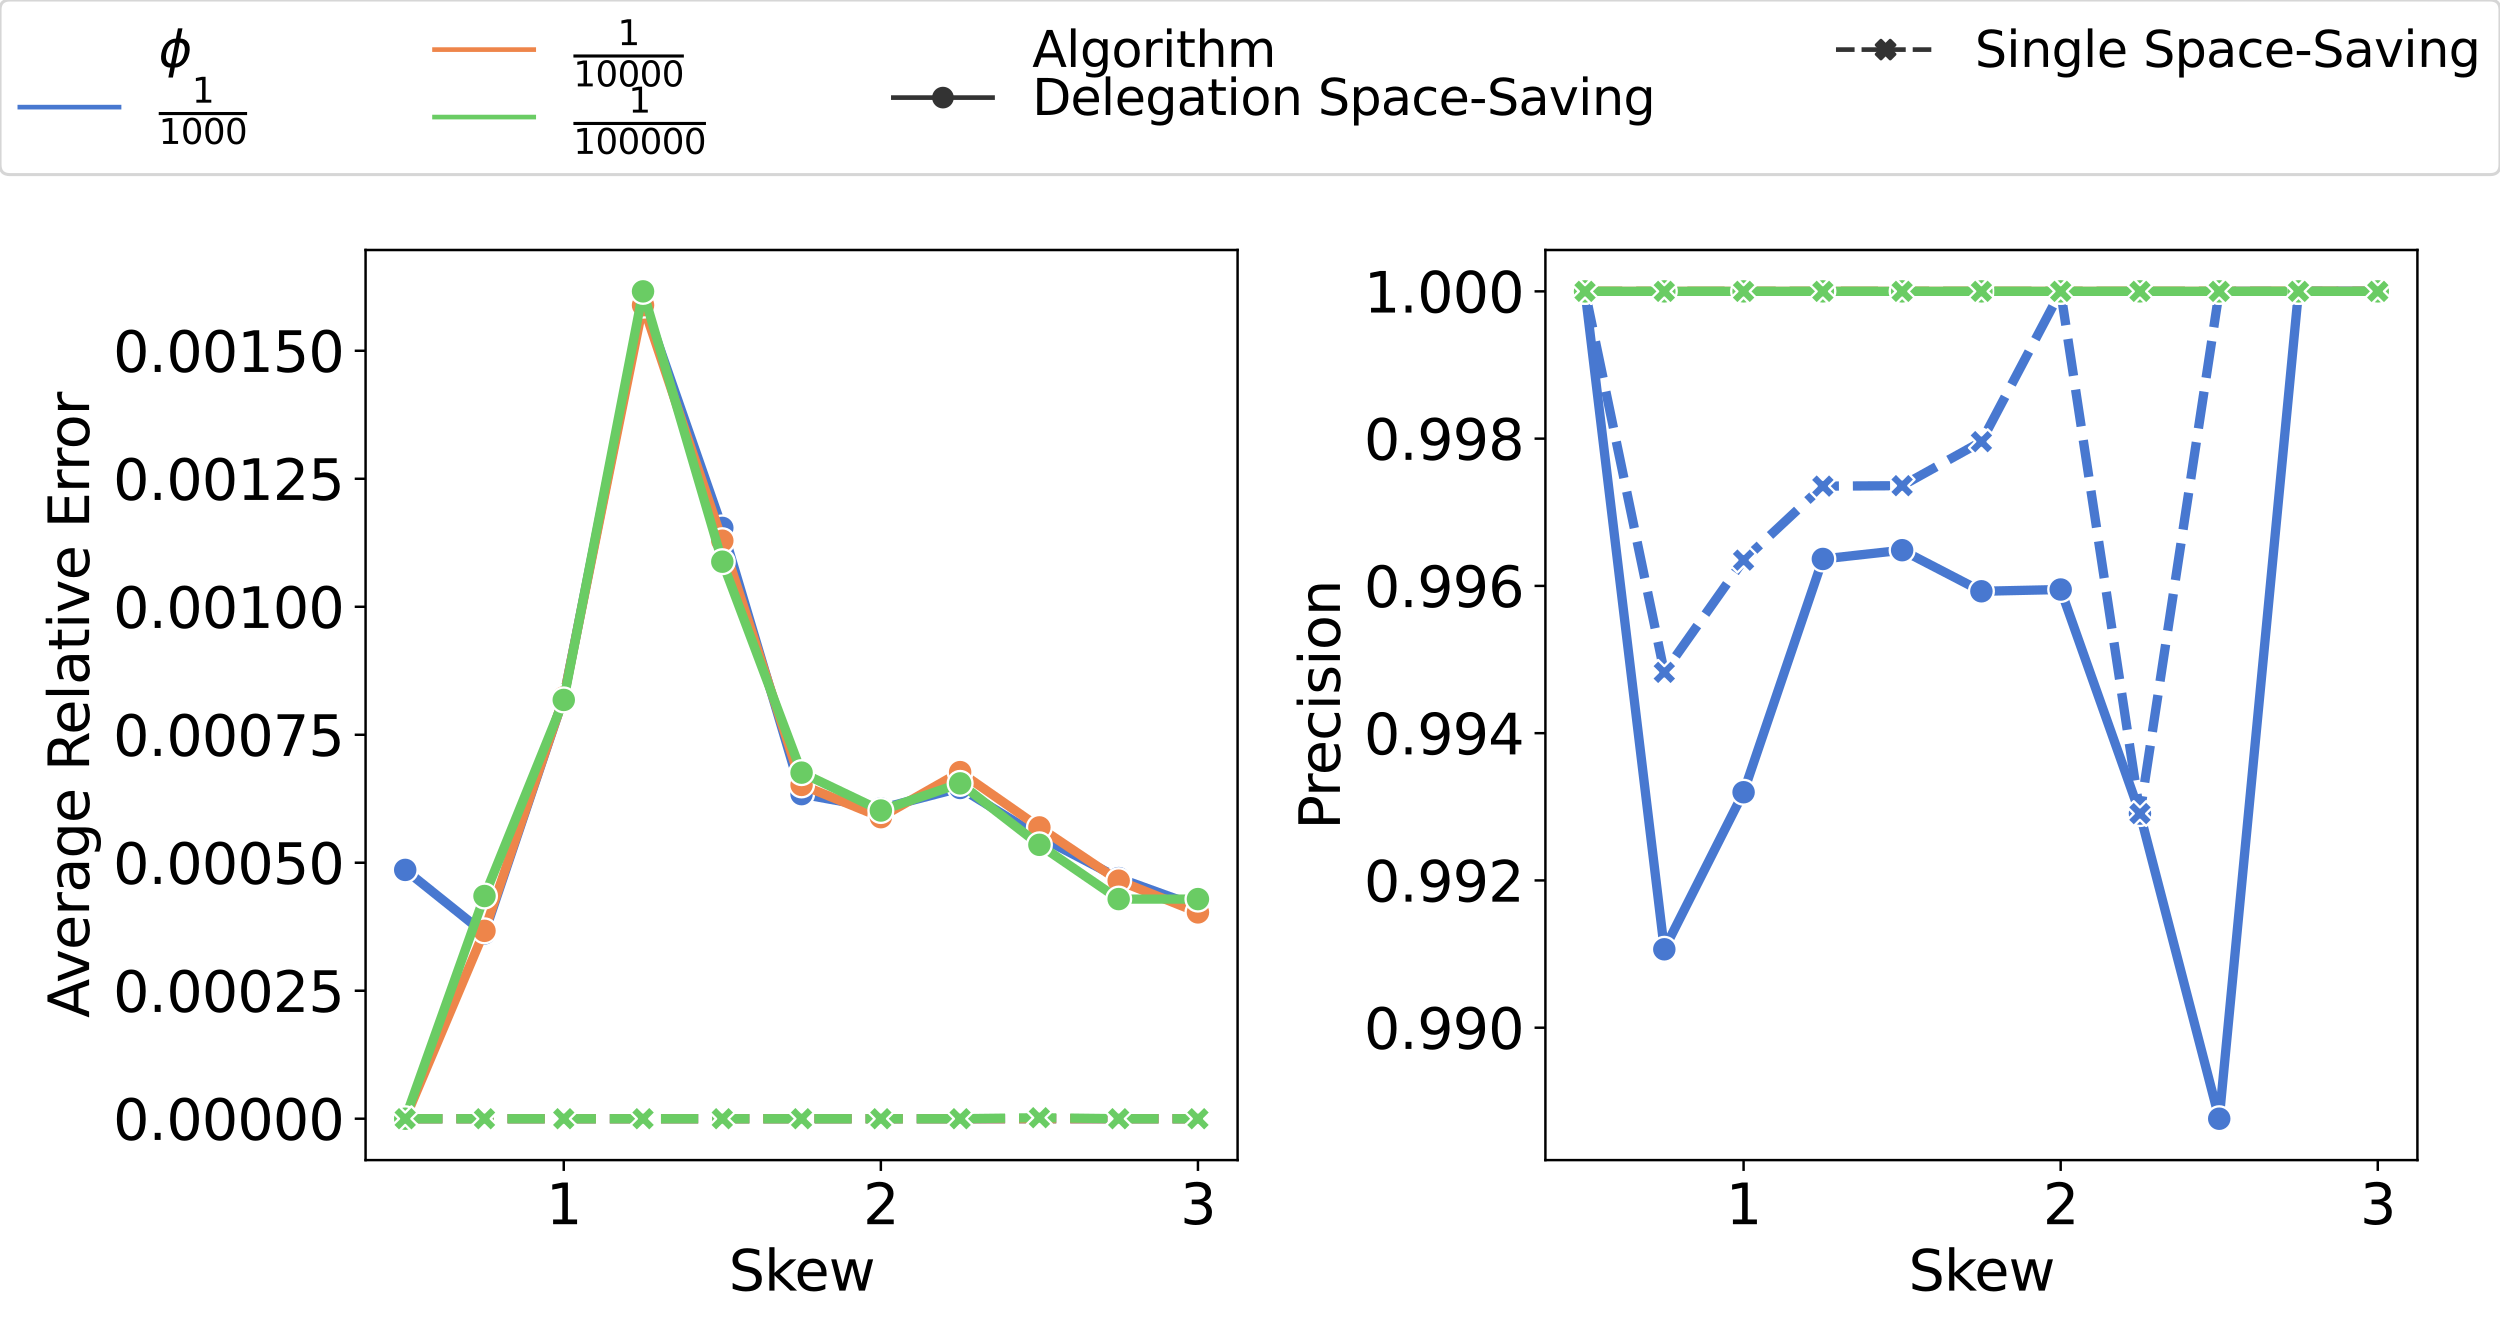 <?xml version="1.0" encoding="utf-8" standalone="no"?>
<!DOCTYPE svg PUBLIC "-//W3C//DTD SVG 1.1//EN"
  "http://www.w3.org/Graphics/SVG/1.1/DTD/svg11.dtd">
<svg height="427.241pt" version="1.1" viewBox="0 0 806.4 427.241" width="806.4pt" xmlns="http://www.w3.org/2000/svg" xmlns:xlink="http://www.w3.org/1999/xlink">
 <defs>
  <style type="text/css">*{stroke-linecap:butt;stroke-linejoin:round;}</style>
 </defs>
 <g id="figure_1">
  <g id="patch_1">
   <path d="M 0 427.241 
L 806.4 427.241 
L 806.4 0 
L 0 0 
z
" style="fill:#ffffff;"/>
  </g>
  <g id="axes_1">
   <g id="patch_2">
    <path d="M 117.92 374.2 
L 399.195 374.2 
L 399.195 80.64 
L 117.92 80.64 
z
" style="fill:#ffffff;"/>
   </g>
   <g id="matplotlib.axis_1">
    <g id="xtick_1">
     <g id="line2d_1">
      <defs>
       <path d="M 0 0 
L 0 3.5 
" id="m223acd558a" style="stroke:#000000;stroke-width:0.8;"/>
      </defs>
      <g>
       <use style="stroke:#000000;stroke-width:0.8;" x="181.846" xlink:href="#m223acd558a" y="374.2"/>
      </g>
     </g>
     <g id="text_1">
      <!-- 1 -->
      <g transform="translate(176.12 394.877)scale(0.18 -0.18)">
       <defs>
        <path d="M 794 531 
L 1825 531 
L 1825 4091 
L 703 3866 
L 703 4441 
L 1819 4666 
L 2450 4666 
L 2450 531 
L 3481 531 
L 3481 0 
L 794 0 
L 794 531 
z
" id="DejaVuSans-31" transform="scale(0.016)"/>
       </defs>
       <use xlink:href="#DejaVuSans-31"/>
      </g>
     </g>
    </g>
    <g id="xtick_2">
     <g id="line2d_2">
      <g>
       <use style="stroke:#000000;stroke-width:0.8;" x="284.128" xlink:href="#m223acd558a" y="374.2"/>
      </g>
     </g>
     <g id="text_2">
      <!-- 2 -->
      <g transform="translate(278.402 394.877)scale(0.18 -0.18)">
       <defs>
        <path d="M 1228 531 
L 3431 531 
L 3431 0 
L 469 0 
L 469 531 
Q 828 903 1448 1529 
Q 2069 2156 2228 2338 
Q 2531 2678 2651 2914 
Q 2772 3150 2772 3378 
Q 2772 3750 2511 3984 
Q 2250 4219 1831 4219 
Q 1534 4219 1204 4116 
Q 875 4013 500 3803 
L 500 4441 
Q 881 4594 1212 4672 
Q 1544 4750 1819 4750 
Q 2544 4750 2975 4387 
Q 3406 4025 3406 3419 
Q 3406 3131 3298 2873 
Q 3191 2616 2906 2266 
Q 2828 2175 2409 1742 
Q 1991 1309 1228 531 
z
" id="DejaVuSans-32" transform="scale(0.016)"/>
       </defs>
       <use xlink:href="#DejaVuSans-32"/>
      </g>
     </g>
    </g>
    <g id="xtick_3">
     <g id="line2d_3">
      <g>
       <use style="stroke:#000000;stroke-width:0.8;" x="386.41" xlink:href="#m223acd558a" y="374.2"/>
      </g>
     </g>
     <g id="text_3">
      <!-- 3 -->
      <g transform="translate(380.684 394.877)scale(0.18 -0.18)">
       <defs>
        <path d="M 2597 2516 
Q 3050 2419 3304 2112 
Q 3559 1806 3559 1356 
Q 3559 666 3084 287 
Q 2609 -91 1734 -91 
Q 1441 -91 1130 -33 
Q 819 25 488 141 
L 488 750 
Q 750 597 1062 519 
Q 1375 441 1716 441 
Q 2309 441 2620 675 
Q 2931 909 2931 1356 
Q 2931 1769 2642 2001 
Q 2353 2234 1838 2234 
L 1294 2234 
L 1294 2753 
L 1863 2753 
Q 2328 2753 2575 2939 
Q 2822 3125 2822 3475 
Q 2822 3834 2567 4026 
Q 2313 4219 1838 4219 
Q 1578 4219 1281 4162 
Q 984 4106 628 3988 
L 628 4550 
Q 988 4650 1302 4700 
Q 1616 4750 1894 4750 
Q 2613 4750 3031 4423 
Q 3450 4097 3450 3541 
Q 3450 3153 3228 2886 
Q 3006 2619 2597 2516 
z
" id="DejaVuSans-33" transform="scale(0.016)"/>
       </defs>
       <use xlink:href="#DejaVuSans-33"/>
      </g>
     </g>
    </g>
    <g id="text_4">
     <!-- Skew -->
     <g transform="translate(235.06 416.298)scale(0.18 -0.18)">
      <defs>
       <path d="M 3425 4513 
L 3425 3897 
Q 3066 4069 2747 4153 
Q 2428 4238 2131 4238 
Q 1616 4238 1336 4038 
Q 1056 3838 1056 3469 
Q 1056 3159 1242 3001 
Q 1428 2844 1947 2747 
L 2328 2669 
Q 3034 2534 3370 2195 
Q 3706 1856 3706 1288 
Q 3706 609 3251 259 
Q 2797 -91 1919 -91 
Q 1588 -91 1214 -16 
Q 841 59 441 206 
L 441 856 
Q 825 641 1194 531 
Q 1563 422 1919 422 
Q 2459 422 2753 634 
Q 3047 847 3047 1241 
Q 3047 1584 2836 1778 
Q 2625 1972 2144 2069 
L 1759 2144 
Q 1053 2284 737 2584 
Q 422 2884 422 3419 
Q 422 4038 858 4394 
Q 1294 4750 2059 4750 
Q 2388 4750 2728 4690 
Q 3069 4631 3425 4513 
z
" id="DejaVuSans-53" transform="scale(0.016)"/>
       <path d="M 581 4863 
L 1159 4863 
L 1159 1991 
L 2875 3500 
L 3609 3500 
L 1753 1863 
L 3688 0 
L 2938 0 
L 1159 1709 
L 1159 0 
L 581 0 
L 581 4863 
z
" id="DejaVuSans-6b" transform="scale(0.016)"/>
       <path d="M 3597 1894 
L 3597 1613 
L 953 1613 
Q 991 1019 1311 708 
Q 1631 397 2203 397 
Q 2534 397 2845 478 
Q 3156 559 3463 722 
L 3463 178 
Q 3153 47 2828 -22 
Q 2503 -91 2169 -91 
Q 1331 -91 842 396 
Q 353 884 353 1716 
Q 353 2575 817 3079 
Q 1281 3584 2069 3584 
Q 2775 3584 3186 3129 
Q 3597 2675 3597 1894 
z
M 3022 2063 
Q 3016 2534 2758 2815 
Q 2500 3097 2075 3097 
Q 1594 3097 1305 2825 
Q 1016 2553 972 2059 
L 3022 2063 
z
" id="DejaVuSans-65" transform="scale(0.016)"/>
       <path d="M 269 3500 
L 844 3500 
L 1563 769 
L 2278 3500 
L 2956 3500 
L 3675 769 
L 4391 3500 
L 4966 3500 
L 4050 0 
L 3372 0 
L 2619 2869 
L 1863 0 
L 1184 0 
L 269 3500 
z
" id="DejaVuSans-77" transform="scale(0.016)"/>
      </defs>
      <use xlink:href="#DejaVuSans-53"/>
      <use x="63.477" xlink:href="#DejaVuSans-6b"/>
      <use x="117.762" xlink:href="#DejaVuSans-65"/>
      <use x="179.285" xlink:href="#DejaVuSans-77"/>
     </g>
    </g>
   </g>
   <g id="matplotlib.axis_2">
    <g id="ytick_1">
     <g id="line2d_4">
      <defs>
       <path d="M 0 0 
L -3.5 0 
" id="mc1b24076c9" style="stroke:#000000;stroke-width:0.8;"/>
      </defs>
      <g>
       <use style="stroke:#000000;stroke-width:0.8;" x="117.92" xlink:href="#mc1b24076c9" y="360.856"/>
      </g>
     </g>
     <g id="text_5">
      <!-- 0.00000 -->
      <g transform="translate(36.484 367.695)scale(0.18 -0.18)">
       <defs>
        <path d="M 2034 4250 
Q 1547 4250 1301 3770 
Q 1056 3291 1056 2328 
Q 1056 1369 1301 889 
Q 1547 409 2034 409 
Q 2525 409 2770 889 
Q 3016 1369 3016 2328 
Q 3016 3291 2770 3770 
Q 2525 4250 2034 4250 
z
M 2034 4750 
Q 2819 4750 3233 4129 
Q 3647 3509 3647 2328 
Q 3647 1150 3233 529 
Q 2819 -91 2034 -91 
Q 1250 -91 836 529 
Q 422 1150 422 2328 
Q 422 3509 836 4129 
Q 1250 4750 2034 4750 
z
" id="DejaVuSans-30" transform="scale(0.016)"/>
        <path d="M 684 794 
L 1344 794 
L 1344 0 
L 684 0 
L 684 794 
z
" id="DejaVuSans-2e" transform="scale(0.016)"/>
       </defs>
       <use xlink:href="#DejaVuSans-30"/>
       <use x="63.623" xlink:href="#DejaVuSans-2e"/>
       <use x="95.41" xlink:href="#DejaVuSans-30"/>
       <use x="159.033" xlink:href="#DejaVuSans-30"/>
       <use x="222.656" xlink:href="#DejaVuSans-30"/>
       <use x="286.279" xlink:href="#DejaVuSans-30"/>
       <use x="349.902" xlink:href="#DejaVuSans-30"/>
      </g>
     </g>
    </g>
    <g id="ytick_2">
     <g id="line2d_5">
      <g>
       <use style="stroke:#000000;stroke-width:0.8;" x="117.92" xlink:href="#mc1b24076c9" y="319.57"/>
      </g>
     </g>
     <g id="text_6">
      <!-- 0.00025 -->
      <g transform="translate(36.484 326.409)scale(0.18 -0.18)">
       <defs>
        <path d="M 691 4666 
L 3169 4666 
L 3169 4134 
L 1269 4134 
L 1269 2991 
Q 1406 3038 1543 3061 
Q 1681 3084 1819 3084 
Q 2600 3084 3056 2656 
Q 3513 2228 3513 1497 
Q 3513 744 3044 326 
Q 2575 -91 1722 -91 
Q 1428 -91 1123 -41 
Q 819 9 494 109 
L 494 744 
Q 775 591 1075 516 
Q 1375 441 1709 441 
Q 2250 441 2565 725 
Q 2881 1009 2881 1497 
Q 2881 1984 2565 2268 
Q 2250 2553 1709 2553 
Q 1456 2553 1204 2497 
Q 953 2441 691 2322 
L 691 4666 
z
" id="DejaVuSans-35" transform="scale(0.016)"/>
       </defs>
       <use xlink:href="#DejaVuSans-30"/>
       <use x="63.623" xlink:href="#DejaVuSans-2e"/>
       <use x="95.41" xlink:href="#DejaVuSans-30"/>
       <use x="159.033" xlink:href="#DejaVuSans-30"/>
       <use x="222.656" xlink:href="#DejaVuSans-30"/>
       <use x="286.279" xlink:href="#DejaVuSans-32"/>
       <use x="349.902" xlink:href="#DejaVuSans-35"/>
      </g>
     </g>
    </g>
    <g id="ytick_3">
     <g id="line2d_6">
      <g>
       <use style="stroke:#000000;stroke-width:0.8;" x="117.92" xlink:href="#mc1b24076c9" y="278.284"/>
      </g>
     </g>
     <g id="text_7">
      <!-- 0.00050 -->
      <g transform="translate(36.484 285.123)scale(0.18 -0.18)">
       <use xlink:href="#DejaVuSans-30"/>
       <use x="63.623" xlink:href="#DejaVuSans-2e"/>
       <use x="95.41" xlink:href="#DejaVuSans-30"/>
       <use x="159.033" xlink:href="#DejaVuSans-30"/>
       <use x="222.656" xlink:href="#DejaVuSans-30"/>
       <use x="286.279" xlink:href="#DejaVuSans-35"/>
       <use x="349.902" xlink:href="#DejaVuSans-30"/>
      </g>
     </g>
    </g>
    <g id="ytick_4">
     <g id="line2d_7">
      <g>
       <use style="stroke:#000000;stroke-width:0.8;" x="117.92" xlink:href="#mc1b24076c9" y="236.998"/>
      </g>
     </g>
     <g id="text_8">
      <!-- 0.00075 -->
      <g transform="translate(36.484 243.837)scale(0.18 -0.18)">
       <defs>
        <path d="M 525 4666 
L 3525 4666 
L 3525 4397 
L 1831 0 
L 1172 0 
L 2766 4134 
L 525 4134 
L 525 4666 
z
" id="DejaVuSans-37" transform="scale(0.016)"/>
       </defs>
       <use xlink:href="#DejaVuSans-30"/>
       <use x="63.623" xlink:href="#DejaVuSans-2e"/>
       <use x="95.41" xlink:href="#DejaVuSans-30"/>
       <use x="159.033" xlink:href="#DejaVuSans-30"/>
       <use x="222.656" xlink:href="#DejaVuSans-30"/>
       <use x="286.279" xlink:href="#DejaVuSans-37"/>
       <use x="349.902" xlink:href="#DejaVuSans-35"/>
      </g>
     </g>
    </g>
    <g id="ytick_5">
     <g id="line2d_8">
      <g>
       <use style="stroke:#000000;stroke-width:0.8;" x="117.92" xlink:href="#mc1b24076c9" y="195.712"/>
      </g>
     </g>
     <g id="text_9">
      <!-- 0.00100 -->
      <g transform="translate(36.484 202.551)scale(0.18 -0.18)">
       <use xlink:href="#DejaVuSans-30"/>
       <use x="63.623" xlink:href="#DejaVuSans-2e"/>
       <use x="95.41" xlink:href="#DejaVuSans-30"/>
       <use x="159.033" xlink:href="#DejaVuSans-30"/>
       <use x="222.656" xlink:href="#DejaVuSans-31"/>
       <use x="286.279" xlink:href="#DejaVuSans-30"/>
       <use x="349.902" xlink:href="#DejaVuSans-30"/>
      </g>
     </g>
    </g>
    <g id="ytick_6">
     <g id="line2d_9">
      <g>
       <use style="stroke:#000000;stroke-width:0.8;" x="117.92" xlink:href="#mc1b24076c9" y="154.426"/>
      </g>
     </g>
     <g id="text_10">
      <!-- 0.00125 -->
      <g transform="translate(36.484 161.265)scale(0.18 -0.18)">
       <use xlink:href="#DejaVuSans-30"/>
       <use x="63.623" xlink:href="#DejaVuSans-2e"/>
       <use x="95.41" xlink:href="#DejaVuSans-30"/>
       <use x="159.033" xlink:href="#DejaVuSans-30"/>
       <use x="222.656" xlink:href="#DejaVuSans-31"/>
       <use x="286.279" xlink:href="#DejaVuSans-32"/>
       <use x="349.902" xlink:href="#DejaVuSans-35"/>
      </g>
     </g>
    </g>
    <g id="ytick_7">
     <g id="line2d_10">
      <g>
       <use style="stroke:#000000;stroke-width:0.8;" x="117.92" xlink:href="#mc1b24076c9" y="113.14"/>
      </g>
     </g>
     <g id="text_11">
      <!-- 0.00150 -->
      <g transform="translate(36.484 119.979)scale(0.18 -0.18)">
       <use xlink:href="#DejaVuSans-30"/>
       <use x="63.623" xlink:href="#DejaVuSans-2e"/>
       <use x="95.41" xlink:href="#DejaVuSans-30"/>
       <use x="159.033" xlink:href="#DejaVuSans-30"/>
       <use x="222.656" xlink:href="#DejaVuSans-31"/>
       <use x="286.279" xlink:href="#DejaVuSans-35"/>
       <use x="349.902" xlink:href="#DejaVuSans-30"/>
      </g>
     </g>
    </g>
    <g id="text_12">
     <!-- Average Relative Error -->
     <g transform="translate(28.741 328.328)rotate(-90)scale(0.18 -0.18)">
      <defs>
       <path d="M 2188 4044 
L 1331 1722 
L 3047 1722 
L 2188 4044 
z
M 1831 4666 
L 2547 4666 
L 4325 0 
L 3669 0 
L 3244 1197 
L 1141 1197 
L 716 0 
L 50 0 
L 1831 4666 
z
" id="DejaVuSans-41" transform="scale(0.016)"/>
       <path d="M 191 3500 
L 800 3500 
L 1894 563 
L 2988 3500 
L 3597 3500 
L 2284 0 
L 1503 0 
L 191 3500 
z
" id="DejaVuSans-76" transform="scale(0.016)"/>
       <path d="M 2631 2963 
Q 2534 3019 2420 3045 
Q 2306 3072 2169 3072 
Q 1681 3072 1420 2755 
Q 1159 2438 1159 1844 
L 1159 0 
L 581 0 
L 581 3500 
L 1159 3500 
L 1159 2956 
Q 1341 3275 1631 3429 
Q 1922 3584 2338 3584 
Q 2397 3584 2469 3576 
Q 2541 3569 2628 3553 
L 2631 2963 
z
" id="DejaVuSans-72" transform="scale(0.016)"/>
       <path d="M 2194 1759 
Q 1497 1759 1228 1600 
Q 959 1441 959 1056 
Q 959 750 1161 570 
Q 1363 391 1709 391 
Q 2188 391 2477 730 
Q 2766 1069 2766 1631 
L 2766 1759 
L 2194 1759 
z
M 3341 1997 
L 3341 0 
L 2766 0 
L 2766 531 
Q 2569 213 2275 61 
Q 1981 -91 1556 -91 
Q 1019 -91 701 211 
Q 384 513 384 1019 
Q 384 1609 779 1909 
Q 1175 2209 1959 2209 
L 2766 2209 
L 2766 2266 
Q 2766 2663 2505 2880 
Q 2244 3097 1772 3097 
Q 1472 3097 1187 3025 
Q 903 2953 641 2809 
L 641 3341 
Q 956 3463 1253 3523 
Q 1550 3584 1831 3584 
Q 2591 3584 2966 3190 
Q 3341 2797 3341 1997 
z
" id="DejaVuSans-61" transform="scale(0.016)"/>
       <path d="M 2906 1791 
Q 2906 2416 2648 2759 
Q 2391 3103 1925 3103 
Q 1463 3103 1205 2759 
Q 947 2416 947 1791 
Q 947 1169 1205 825 
Q 1463 481 1925 481 
Q 2391 481 2648 825 
Q 2906 1169 2906 1791 
z
M 3481 434 
Q 3481 -459 3084 -895 
Q 2688 -1331 1869 -1331 
Q 1566 -1331 1297 -1286 
Q 1028 -1241 775 -1147 
L 775 -588 
Q 1028 -725 1275 -790 
Q 1522 -856 1778 -856 
Q 2344 -856 2625 -561 
Q 2906 -266 2906 331 
L 2906 616 
Q 2728 306 2450 153 
Q 2172 0 1784 0 
Q 1141 0 747 490 
Q 353 981 353 1791 
Q 353 2603 747 3093 
Q 1141 3584 1784 3584 
Q 2172 3584 2450 3431 
Q 2728 3278 2906 2969 
L 2906 3500 
L 3481 3500 
L 3481 434 
z
" id="DejaVuSans-67" transform="scale(0.016)"/>
       <path id="DejaVuSans-20" transform="scale(0.016)"/>
       <path d="M 2841 2188 
Q 3044 2119 3236 1894 
Q 3428 1669 3622 1275 
L 4263 0 
L 3584 0 
L 2988 1197 
Q 2756 1666 2539 1819 
Q 2322 1972 1947 1972 
L 1259 1972 
L 1259 0 
L 628 0 
L 628 4666 
L 2053 4666 
Q 2853 4666 3247 4331 
Q 3641 3997 3641 3322 
Q 3641 2881 3436 2590 
Q 3231 2300 2841 2188 
z
M 1259 4147 
L 1259 2491 
L 2053 2491 
Q 2509 2491 2742 2702 
Q 2975 2913 2975 3322 
Q 2975 3731 2742 3939 
Q 2509 4147 2053 4147 
L 1259 4147 
z
" id="DejaVuSans-52" transform="scale(0.016)"/>
       <path d="M 603 4863 
L 1178 4863 
L 1178 0 
L 603 0 
L 603 4863 
z
" id="DejaVuSans-6c" transform="scale(0.016)"/>
       <path d="M 1172 4494 
L 1172 3500 
L 2356 3500 
L 2356 3053 
L 1172 3053 
L 1172 1153 
Q 1172 725 1289 603 
Q 1406 481 1766 481 
L 2356 481 
L 2356 0 
L 1766 0 
Q 1100 0 847 248 
Q 594 497 594 1153 
L 594 3053 
L 172 3053 
L 172 3500 
L 594 3500 
L 594 4494 
L 1172 4494 
z
" id="DejaVuSans-74" transform="scale(0.016)"/>
       <path d="M 603 3500 
L 1178 3500 
L 1178 0 
L 603 0 
L 603 3500 
z
M 603 4863 
L 1178 4863 
L 1178 4134 
L 603 4134 
L 603 4863 
z
" id="DejaVuSans-69" transform="scale(0.016)"/>
       <path d="M 628 4666 
L 3578 4666 
L 3578 4134 
L 1259 4134 
L 1259 2753 
L 3481 2753 
L 3481 2222 
L 1259 2222 
L 1259 531 
L 3634 531 
L 3634 0 
L 628 0 
L 628 4666 
z
" id="DejaVuSans-45" transform="scale(0.016)"/>
       <path d="M 1959 3097 
Q 1497 3097 1228 2736 
Q 959 2375 959 1747 
Q 959 1119 1226 758 
Q 1494 397 1959 397 
Q 2419 397 2687 759 
Q 2956 1122 2956 1747 
Q 2956 2369 2687 2733 
Q 2419 3097 1959 3097 
z
M 1959 3584 
Q 2709 3584 3137 3096 
Q 3566 2609 3566 1747 
Q 3566 888 3137 398 
Q 2709 -91 1959 -91 
Q 1206 -91 779 398 
Q 353 888 353 1747 
Q 353 2609 779 3096 
Q 1206 3584 1959 3584 
z
" id="DejaVuSans-6f" transform="scale(0.016)"/>
      </defs>
      <use xlink:href="#DejaVuSans-41"/>
      <use x="62.533" xlink:href="#DejaVuSans-76"/>
      <use x="121.713" xlink:href="#DejaVuSans-65"/>
      <use x="183.236" xlink:href="#DejaVuSans-72"/>
      <use x="224.35" xlink:href="#DejaVuSans-61"/>
      <use x="285.629" xlink:href="#DejaVuSans-67"/>
      <use x="349.105" xlink:href="#DejaVuSans-65"/>
      <use x="410.629" xlink:href="#DejaVuSans-20"/>
      <use x="442.416" xlink:href="#DejaVuSans-52"/>
      <use x="507.398" xlink:href="#DejaVuSans-65"/>
      <use x="568.922" xlink:href="#DejaVuSans-6c"/>
      <use x="596.705" xlink:href="#DejaVuSans-61"/>
      <use x="657.984" xlink:href="#DejaVuSans-74"/>
      <use x="697.193" xlink:href="#DejaVuSans-69"/>
      <use x="724.977" xlink:href="#DejaVuSans-76"/>
      <use x="784.156" xlink:href="#DejaVuSans-65"/>
      <use x="845.68" xlink:href="#DejaVuSans-20"/>
      <use x="877.467" xlink:href="#DejaVuSans-45"/>
      <use x="940.65" xlink:href="#DejaVuSans-72"/>
      <use x="980.014" xlink:href="#DejaVuSans-72"/>
      <use x="1018.877" xlink:href="#DejaVuSans-6f"/>
      <use x="1080.059" xlink:href="#DejaVuSans-72"/>
     </g>
    </g>
   </g>
   <g id="line2d_11">
    <path clip-path="url(#p28d5ef571b)" d="M 130.705 280.596 
L 156.276 301.074 
L 181.846 224.943 
L 207.417 96.791 
L 232.987 170.28 
L 258.558 256.155 
L 284.128 260.779 
L 309.698 254.173 
L 335.269 269.862 
L 360.839 283.239 
L 386.41 292.487 
" style="fill:none;stroke:#4878d0;stroke-linecap:square;stroke-width:3;"/>
    <defs>
     <path d="M 0 4 
C 1.061 4 2.078 3.579 2.828 2.828 
C 3.579 2.078 4 1.061 4 0 
C 4 -1.061 3.579 -2.078 2.828 -2.828 
C 2.078 -3.579 1.061 -4 0 -4 
C -1.061 -4 -2.078 -3.579 -2.828 -2.828 
C -3.579 -2.078 -4 -1.061 -4 0 
C -4 1.061 -3.579 2.078 -2.828 2.828 
C -2.078 3.579 -1.061 4 0 4 
z
" id="m75861ac2e0" style="stroke:#ffffff;stroke-width:0.75;"/>
    </defs>
    <g clip-path="url(#p28d5ef571b)">
     <use style="fill:#4878d0;stroke:#ffffff;stroke-width:0.75;" x="130.705" xlink:href="#m75861ac2e0" y="280.596"/>
     <use style="fill:#4878d0;stroke:#ffffff;stroke-width:0.75;" x="156.276" xlink:href="#m75861ac2e0" y="301.074"/>
     <use style="fill:#4878d0;stroke:#ffffff;stroke-width:0.75;" x="181.846" xlink:href="#m75861ac2e0" y="224.943"/>
     <use style="fill:#4878d0;stroke:#ffffff;stroke-width:0.75;" x="207.417" xlink:href="#m75861ac2e0" y="96.791"/>
     <use style="fill:#4878d0;stroke:#ffffff;stroke-width:0.75;" x="232.987" xlink:href="#m75861ac2e0" y="170.28"/>
     <use style="fill:#4878d0;stroke:#ffffff;stroke-width:0.75;" x="258.558" xlink:href="#m75861ac2e0" y="256.155"/>
     <use style="fill:#4878d0;stroke:#ffffff;stroke-width:0.75;" x="284.128" xlink:href="#m75861ac2e0" y="260.779"/>
     <use style="fill:#4878d0;stroke:#ffffff;stroke-width:0.75;" x="309.698" xlink:href="#m75861ac2e0" y="254.173"/>
     <use style="fill:#4878d0;stroke:#ffffff;stroke-width:0.75;" x="335.269" xlink:href="#m75861ac2e0" y="269.862"/>
     <use style="fill:#4878d0;stroke:#ffffff;stroke-width:0.75;" x="360.839" xlink:href="#m75861ac2e0" y="283.239"/>
     <use style="fill:#4878d0;stroke:#ffffff;stroke-width:0.75;" x="386.41" xlink:href="#m75861ac2e0" y="292.487"/>
    </g>
   </g>
   <g id="line2d_12">
    <path clip-path="url(#p28d5ef571b)" d="M 130.705 360.856 
L 156.276 360.856 
L 181.846 360.856 
L 207.417 360.856 
L 232.987 360.856 
L 258.558 360.856 
L 284.128 360.856 
L 309.698 360.856 
L 335.269 360.856 
L 360.839 360.856 
L 386.41 360.856 
" style="fill:none;stroke:#4878d0;stroke-dasharray:12,4.5;stroke-dashoffset:0;stroke-width:3;"/>
    <defs>
     <path d="M -2 4 
L 0 2 
L 2 4 
L 4 2 
L 2 0 
L 4 -2 
L 2 -4 
L 0 -2 
L -2 -4 
L -4 -2 
L -2 0 
L -4 2 
z
" id="m40fbba8482" style="stroke:#ffffff;stroke-linejoin:miter;stroke-width:0.75;"/>
    </defs>
    <g clip-path="url(#p28d5ef571b)">
     <use style="fill:#4878d0;stroke:#ffffff;stroke-linejoin:miter;stroke-width:0.75;" x="130.705" xlink:href="#m40fbba8482" y="360.856"/>
     <use style="fill:#4878d0;stroke:#ffffff;stroke-linejoin:miter;stroke-width:0.75;" x="156.276" xlink:href="#m40fbba8482" y="360.856"/>
     <use style="fill:#4878d0;stroke:#ffffff;stroke-linejoin:miter;stroke-width:0.75;" x="181.846" xlink:href="#m40fbba8482" y="360.856"/>
     <use style="fill:#4878d0;stroke:#ffffff;stroke-linejoin:miter;stroke-width:0.75;" x="207.417" xlink:href="#m40fbba8482" y="360.856"/>
     <use style="fill:#4878d0;stroke:#ffffff;stroke-linejoin:miter;stroke-width:0.75;" x="232.987" xlink:href="#m40fbba8482" y="360.856"/>
     <use style="fill:#4878d0;stroke:#ffffff;stroke-linejoin:miter;stroke-width:0.75;" x="258.558" xlink:href="#m40fbba8482" y="360.856"/>
     <use style="fill:#4878d0;stroke:#ffffff;stroke-linejoin:miter;stroke-width:0.75;" x="284.128" xlink:href="#m40fbba8482" y="360.856"/>
     <use style="fill:#4878d0;stroke:#ffffff;stroke-linejoin:miter;stroke-width:0.75;" x="309.698" xlink:href="#m40fbba8482" y="360.856"/>
     <use style="fill:#4878d0;stroke:#ffffff;stroke-linejoin:miter;stroke-width:0.75;" x="335.269" xlink:href="#m40fbba8482" y="360.856"/>
     <use style="fill:#4878d0;stroke:#ffffff;stroke-linejoin:miter;stroke-width:0.75;" x="360.839" xlink:href="#m40fbba8482" y="360.856"/>
     <use style="fill:#4878d0;stroke:#ffffff;stroke-linejoin:miter;stroke-width:0.75;" x="386.41" xlink:href="#m40fbba8482" y="360.856"/>
    </g>
   </g>
   <g id="line2d_13">
    <path clip-path="url(#p28d5ef571b)" d="M 130.705 360.856 
L 156.276 300.249 
L 181.846 224.943 
L 207.417 98.443 
L 232.987 174.409 
L 258.558 253.182 
L 284.128 263.587 
L 309.698 249.054 
L 335.269 266.889 
L 360.839 284.064 
L 386.41 294.303 
" style="fill:none;stroke:#ee854a;stroke-linecap:square;stroke-width:3;"/>
    <defs>
     <path d="M 0 4 
C 1.061 4 2.078 3.579 2.828 2.828 
C 3.579 2.078 4 1.061 4 0 
C 4 -1.061 3.579 -2.078 2.828 -2.828 
C 2.078 -3.579 1.061 -4 0 -4 
C -1.061 -4 -2.078 -3.579 -2.828 -2.828 
C -3.579 -2.078 -4 -1.061 -4 0 
C -4 1.061 -3.579 2.078 -2.828 2.828 
C -2.078 3.579 -1.061 4 0 4 
z
" id="m264def04d3" style="stroke:#ffffff;stroke-width:0.75;"/>
    </defs>
    <g clip-path="url(#p28d5ef571b)">
     <use style="fill:#ee854a;stroke:#ffffff;stroke-width:0.75;" x="130.705" xlink:href="#m264def04d3" y="360.856"/>
     <use style="fill:#ee854a;stroke:#ffffff;stroke-width:0.75;" x="156.276" xlink:href="#m264def04d3" y="300.249"/>
     <use style="fill:#ee854a;stroke:#ffffff;stroke-width:0.75;" x="181.846" xlink:href="#m264def04d3" y="224.943"/>
     <use style="fill:#ee854a;stroke:#ffffff;stroke-width:0.75;" x="207.417" xlink:href="#m264def04d3" y="98.443"/>
     <use style="fill:#ee854a;stroke:#ffffff;stroke-width:0.75;" x="232.987" xlink:href="#m264def04d3" y="174.409"/>
     <use style="fill:#ee854a;stroke:#ffffff;stroke-width:0.75;" x="258.558" xlink:href="#m264def04d3" y="253.182"/>
     <use style="fill:#ee854a;stroke:#ffffff;stroke-width:0.75;" x="284.128" xlink:href="#m264def04d3" y="263.587"/>
     <use style="fill:#ee854a;stroke:#ffffff;stroke-width:0.75;" x="309.698" xlink:href="#m264def04d3" y="249.054"/>
     <use style="fill:#ee854a;stroke:#ffffff;stroke-width:0.75;" x="335.269" xlink:href="#m264def04d3" y="266.889"/>
     <use style="fill:#ee854a;stroke:#ffffff;stroke-width:0.75;" x="360.839" xlink:href="#m264def04d3" y="284.064"/>
     <use style="fill:#ee854a;stroke:#ffffff;stroke-width:0.75;" x="386.41" xlink:href="#m264def04d3" y="294.303"/>
    </g>
   </g>
   <g id="line2d_14">
    <path clip-path="url(#p28d5ef571b)" d="M 130.705 360.856 
L 156.276 360.856 
L 181.846 360.856 
L 207.417 360.856 
L 232.987 360.856 
L 258.558 360.856 
L 284.128 360.856 
L 309.698 360.856 
L 335.269 360.856 
L 360.839 360.856 
L 386.41 360.856 
" style="fill:none;stroke:#ee854a;stroke-dasharray:12,4.5;stroke-dashoffset:0;stroke-width:3;"/>
    <defs>
     <path d="M -2 4 
L 0 2 
L 2 4 
L 4 2 
L 2 0 
L 4 -2 
L 2 -4 
L 0 -2 
L -2 -4 
L -4 -2 
L -2 0 
L -4 2 
z
" id="mf3659743e8" style="stroke:#ffffff;stroke-linejoin:miter;stroke-width:0.75;"/>
    </defs>
    <g clip-path="url(#p28d5ef571b)">
     <use style="fill:#ee854a;stroke:#ffffff;stroke-linejoin:miter;stroke-width:0.75;" x="130.705" xlink:href="#mf3659743e8" y="360.856"/>
     <use style="fill:#ee854a;stroke:#ffffff;stroke-linejoin:miter;stroke-width:0.75;" x="156.276" xlink:href="#mf3659743e8" y="360.856"/>
     <use style="fill:#ee854a;stroke:#ffffff;stroke-linejoin:miter;stroke-width:0.75;" x="181.846" xlink:href="#mf3659743e8" y="360.856"/>
     <use style="fill:#ee854a;stroke:#ffffff;stroke-linejoin:miter;stroke-width:0.75;" x="207.417" xlink:href="#mf3659743e8" y="360.856"/>
     <use style="fill:#ee854a;stroke:#ffffff;stroke-linejoin:miter;stroke-width:0.75;" x="232.987" xlink:href="#mf3659743e8" y="360.856"/>
     <use style="fill:#ee854a;stroke:#ffffff;stroke-linejoin:miter;stroke-width:0.75;" x="258.558" xlink:href="#mf3659743e8" y="360.856"/>
     <use style="fill:#ee854a;stroke:#ffffff;stroke-linejoin:miter;stroke-width:0.75;" x="284.128" xlink:href="#mf3659743e8" y="360.856"/>
     <use style="fill:#ee854a;stroke:#ffffff;stroke-linejoin:miter;stroke-width:0.75;" x="309.698" xlink:href="#mf3659743e8" y="360.856"/>
     <use style="fill:#ee854a;stroke:#ffffff;stroke-linejoin:miter;stroke-width:0.75;" x="335.269" xlink:href="#mf3659743e8" y="360.856"/>
     <use style="fill:#ee854a;stroke:#ffffff;stroke-linejoin:miter;stroke-width:0.75;" x="360.839" xlink:href="#mf3659743e8" y="360.856"/>
     <use style="fill:#ee854a;stroke:#ffffff;stroke-linejoin:miter;stroke-width:0.75;" x="386.41" xlink:href="#mf3659743e8" y="360.856"/>
    </g>
   </g>
   <g id="line2d_15">
    <path clip-path="url(#p28d5ef571b)" d="M 130.705 360.856 
L 156.276 289.019 
L 181.846 225.769 
L 207.417 93.984 
L 232.987 181.18 
L 258.558 249.219 
L 284.128 261.44 
L 309.698 252.687 
L 335.269 272.504 
L 360.839 290.01 
L 386.41 290.01 
" style="fill:none;stroke:#6acc64;stroke-linecap:square;stroke-width:3;"/>
    <defs>
     <path d="M 0 4 
C 1.061 4 2.078 3.579 2.828 2.828 
C 3.579 2.078 4 1.061 4 0 
C 4 -1.061 3.579 -2.078 2.828 -2.828 
C 2.078 -3.579 1.061 -4 0 -4 
C -1.061 -4 -2.078 -3.579 -2.828 -2.828 
C -3.579 -2.078 -4 -1.061 -4 0 
C -4 1.061 -3.579 2.078 -2.828 2.828 
C -2.078 3.579 -1.061 4 0 4 
z
" id="m94a4479f08" style="stroke:#ffffff;stroke-width:0.75;"/>
    </defs>
    <g clip-path="url(#p28d5ef571b)">
     <use style="fill:#6acc64;stroke:#ffffff;stroke-width:0.75;" x="130.705" xlink:href="#m94a4479f08" y="360.856"/>
     <use style="fill:#6acc64;stroke:#ffffff;stroke-width:0.75;" x="156.276" xlink:href="#m94a4479f08" y="289.019"/>
     <use style="fill:#6acc64;stroke:#ffffff;stroke-width:0.75;" x="181.846" xlink:href="#m94a4479f08" y="225.769"/>
     <use style="fill:#6acc64;stroke:#ffffff;stroke-width:0.75;" x="207.417" xlink:href="#m94a4479f08" y="93.984"/>
     <use style="fill:#6acc64;stroke:#ffffff;stroke-width:0.75;" x="232.987" xlink:href="#m94a4479f08" y="181.18"/>
     <use style="fill:#6acc64;stroke:#ffffff;stroke-width:0.75;" x="258.558" xlink:href="#m94a4479f08" y="249.219"/>
     <use style="fill:#6acc64;stroke:#ffffff;stroke-width:0.75;" x="284.128" xlink:href="#m94a4479f08" y="261.44"/>
     <use style="fill:#6acc64;stroke:#ffffff;stroke-width:0.75;" x="309.698" xlink:href="#m94a4479f08" y="252.687"/>
     <use style="fill:#6acc64;stroke:#ffffff;stroke-width:0.75;" x="335.269" xlink:href="#m94a4479f08" y="272.504"/>
     <use style="fill:#6acc64;stroke:#ffffff;stroke-width:0.75;" x="360.839" xlink:href="#m94a4479f08" y="290.01"/>
     <use style="fill:#6acc64;stroke:#ffffff;stroke-width:0.75;" x="386.41" xlink:href="#m94a4479f08" y="290.01"/>
    </g>
   </g>
   <g id="line2d_16">
    <path clip-path="url(#p28d5ef571b)" d="M 130.705 360.856 
L 156.276 360.856 
L 181.846 360.856 
L 207.417 360.856 
L 232.987 360.856 
L 258.558 360.856 
L 284.128 360.856 
L 309.698 360.856 
L 335.269 360.526 
L 360.839 360.856 
L 386.41 360.856 
" style="fill:none;stroke:#6acc64;stroke-dasharray:12,4.5;stroke-dashoffset:0;stroke-width:3;"/>
    <defs>
     <path d="M -2 4 
L 0 2 
L 2 4 
L 4 2 
L 2 0 
L 4 -2 
L 2 -4 
L 0 -2 
L -2 -4 
L -4 -2 
L -2 0 
L -4 2 
z
" id="md6e2cc131b" style="stroke:#ffffff;stroke-linejoin:miter;stroke-width:0.75;"/>
    </defs>
    <g clip-path="url(#p28d5ef571b)">
     <use style="fill:#6acc64;stroke:#ffffff;stroke-linejoin:miter;stroke-width:0.75;" x="130.705" xlink:href="#md6e2cc131b" y="360.856"/>
     <use style="fill:#6acc64;stroke:#ffffff;stroke-linejoin:miter;stroke-width:0.75;" x="156.276" xlink:href="#md6e2cc131b" y="360.856"/>
     <use style="fill:#6acc64;stroke:#ffffff;stroke-linejoin:miter;stroke-width:0.75;" x="181.846" xlink:href="#md6e2cc131b" y="360.856"/>
     <use style="fill:#6acc64;stroke:#ffffff;stroke-linejoin:miter;stroke-width:0.75;" x="207.417" xlink:href="#md6e2cc131b" y="360.856"/>
     <use style="fill:#6acc64;stroke:#ffffff;stroke-linejoin:miter;stroke-width:0.75;" x="232.987" xlink:href="#md6e2cc131b" y="360.856"/>
     <use style="fill:#6acc64;stroke:#ffffff;stroke-linejoin:miter;stroke-width:0.75;" x="258.558" xlink:href="#md6e2cc131b" y="360.856"/>
     <use style="fill:#6acc64;stroke:#ffffff;stroke-linejoin:miter;stroke-width:0.75;" x="284.128" xlink:href="#md6e2cc131b" y="360.856"/>
     <use style="fill:#6acc64;stroke:#ffffff;stroke-linejoin:miter;stroke-width:0.75;" x="309.698" xlink:href="#md6e2cc131b" y="360.856"/>
     <use style="fill:#6acc64;stroke:#ffffff;stroke-linejoin:miter;stroke-width:0.75;" x="335.269" xlink:href="#md6e2cc131b" y="360.526"/>
     <use style="fill:#6acc64;stroke:#ffffff;stroke-linejoin:miter;stroke-width:0.75;" x="360.839" xlink:href="#md6e2cc131b" y="360.856"/>
     <use style="fill:#6acc64;stroke:#ffffff;stroke-linejoin:miter;stroke-width:0.75;" x="386.41" xlink:href="#md6e2cc131b" y="360.856"/>
    </g>
   </g>
   <g id="patch_3">
    <path d="M 117.92 374.2 
L 117.92 80.64 
" style="fill:none;stroke:#000000;stroke-linecap:square;stroke-linejoin:miter;stroke-width:0.8;"/>
   </g>
   <g id="patch_4">
    <path d="M 399.195 374.2 
L 399.195 80.64 
" style="fill:none;stroke:#000000;stroke-linecap:square;stroke-linejoin:miter;stroke-width:0.8;"/>
   </g>
   <g id="patch_5">
    <path d="M 117.92 374.2 
L 399.195 374.2 
" style="fill:none;stroke:#000000;stroke-linecap:square;stroke-linejoin:miter;stroke-width:0.8;"/>
   </g>
   <g id="patch_6">
    <path d="M 117.92 80.64 
L 399.195 80.64 
" style="fill:none;stroke:#000000;stroke-linecap:square;stroke-linejoin:miter;stroke-width:0.8;"/>
   </g>
  </g>
  <g id="axes_2">
   <g id="patch_7">
    <path d="M 498.485 374.2 
L 779.76 374.2 
L 779.76 80.64 
L 498.485 80.64 
z
" style="fill:#ffffff;"/>
   </g>
   <g id="matplotlib.axis_3">
    <g id="xtick_4">
     <g id="line2d_17">
      <g>
       <use style="stroke:#000000;stroke-width:0.8;" x="562.411" xlink:href="#m223acd558a" y="374.2"/>
      </g>
     </g>
     <g id="text_13">
      <!-- 1 -->
      <g transform="translate(556.685 394.877)scale(0.18 -0.18)">
       <use xlink:href="#DejaVuSans-31"/>
      </g>
     </g>
    </g>
    <g id="xtick_5">
     <g id="line2d_18">
      <g>
       <use style="stroke:#000000;stroke-width:0.8;" x="664.693" xlink:href="#m223acd558a" y="374.2"/>
      </g>
     </g>
     <g id="text_14">
      <!-- 2 -->
      <g transform="translate(658.967 394.877)scale(0.18 -0.18)">
       <use xlink:href="#DejaVuSans-32"/>
      </g>
     </g>
    </g>
    <g id="xtick_6">
     <g id="line2d_19">
      <g>
       <use style="stroke:#000000;stroke-width:0.8;" x="766.975" xlink:href="#m223acd558a" y="374.2"/>
      </g>
     </g>
     <g id="text_15">
      <!-- 3 -->
      <g transform="translate(761.249 394.877)scale(0.18 -0.18)">
       <use xlink:href="#DejaVuSans-33"/>
      </g>
     </g>
    </g>
    <g id="text_16">
     <!-- Skew -->
     <g transform="translate(615.625 416.298)scale(0.18 -0.18)">
      <use xlink:href="#DejaVuSans-53"/>
      <use x="63.477" xlink:href="#DejaVuSans-6b"/>
      <use x="117.762" xlink:href="#DejaVuSans-65"/>
      <use x="179.285" xlink:href="#DejaVuSans-77"/>
     </g>
    </g>
   </g>
   <g id="matplotlib.axis_4">
    <g id="ytick_8">
     <g id="line2d_20">
      <g>
       <use style="stroke:#000000;stroke-width:0.8;" x="498.485" xlink:href="#mc1b24076c9" y="331.499"/>
      </g>
     </g>
     <g id="text_17">
      <!-- 0.990 -->
      <g transform="translate(439.954 338.338)scale(0.18 -0.18)">
       <defs>
        <path d="M 703 97 
L 703 672 
Q 941 559 1184 500 
Q 1428 441 1663 441 
Q 2288 441 2617 861 
Q 2947 1281 2994 2138 
Q 2813 1869 2534 1725 
Q 2256 1581 1919 1581 
Q 1219 1581 811 2004 
Q 403 2428 403 3163 
Q 403 3881 828 4315 
Q 1253 4750 1959 4750 
Q 2769 4750 3195 4129 
Q 3622 3509 3622 2328 
Q 3622 1225 3098 567 
Q 2575 -91 1691 -91 
Q 1453 -91 1209 -44 
Q 966 3 703 97 
z
M 1959 2075 
Q 2384 2075 2632 2365 
Q 2881 2656 2881 3163 
Q 2881 3666 2632 3958 
Q 2384 4250 1959 4250 
Q 1534 4250 1286 3958 
Q 1038 3666 1038 3163 
Q 1038 2656 1286 2365 
Q 1534 2075 1959 2075 
z
" id="DejaVuSans-39" transform="scale(0.016)"/>
       </defs>
       <use xlink:href="#DejaVuSans-30"/>
       <use x="63.623" xlink:href="#DejaVuSans-2e"/>
       <use x="95.41" xlink:href="#DejaVuSans-39"/>
       <use x="159.033" xlink:href="#DejaVuSans-39"/>
       <use x="222.656" xlink:href="#DejaVuSans-30"/>
      </g>
     </g>
    </g>
    <g id="ytick_9">
     <g id="line2d_21">
      <g>
       <use style="stroke:#000000;stroke-width:0.8;" x="498.485" xlink:href="#mc1b24076c9" y="283.996"/>
      </g>
     </g>
     <g id="text_18">
      <!-- 0.992 -->
      <g transform="translate(439.954 290.835)scale(0.18 -0.18)">
       <use xlink:href="#DejaVuSans-30"/>
       <use x="63.623" xlink:href="#DejaVuSans-2e"/>
       <use x="95.41" xlink:href="#DejaVuSans-39"/>
       <use x="159.033" xlink:href="#DejaVuSans-39"/>
       <use x="222.656" xlink:href="#DejaVuSans-32"/>
      </g>
     </g>
    </g>
    <g id="ytick_10">
     <g id="line2d_22">
      <g>
       <use style="stroke:#000000;stroke-width:0.8;" x="498.485" xlink:href="#mc1b24076c9" y="236.493"/>
      </g>
     </g>
     <g id="text_19">
      <!-- 0.994 -->
      <g transform="translate(439.954 243.332)scale(0.18 -0.18)">
       <defs>
        <path d="M 2419 4116 
L 825 1625 
L 2419 1625 
L 2419 4116 
z
M 2253 4666 
L 3047 4666 
L 3047 1625 
L 3713 1625 
L 3713 1100 
L 3047 1100 
L 3047 0 
L 2419 0 
L 2419 1100 
L 313 1100 
L 313 1709 
L 2253 4666 
z
" id="DejaVuSans-34" transform="scale(0.016)"/>
       </defs>
       <use xlink:href="#DejaVuSans-30"/>
       <use x="63.623" xlink:href="#DejaVuSans-2e"/>
       <use x="95.41" xlink:href="#DejaVuSans-39"/>
       <use x="159.033" xlink:href="#DejaVuSans-39"/>
       <use x="222.656" xlink:href="#DejaVuSans-34"/>
      </g>
     </g>
    </g>
    <g id="ytick_11">
     <g id="line2d_23">
      <g>
       <use style="stroke:#000000;stroke-width:0.8;" x="498.485" xlink:href="#mc1b24076c9" y="188.99"/>
      </g>
     </g>
     <g id="text_20">
      <!-- 0.996 -->
      <g transform="translate(439.954 195.829)scale(0.18 -0.18)">
       <defs>
        <path d="M 2113 2584 
Q 1688 2584 1439 2293 
Q 1191 2003 1191 1497 
Q 1191 994 1439 701 
Q 1688 409 2113 409 
Q 2538 409 2786 701 
Q 3034 994 3034 1497 
Q 3034 2003 2786 2293 
Q 2538 2584 2113 2584 
z
M 3366 4563 
L 3366 3988 
Q 3128 4100 2886 4159 
Q 2644 4219 2406 4219 
Q 1781 4219 1451 3797 
Q 1122 3375 1075 2522 
Q 1259 2794 1537 2939 
Q 1816 3084 2150 3084 
Q 2853 3084 3261 2657 
Q 3669 2231 3669 1497 
Q 3669 778 3244 343 
Q 2819 -91 2113 -91 
Q 1303 -91 875 529 
Q 447 1150 447 2328 
Q 447 3434 972 4092 
Q 1497 4750 2381 4750 
Q 2619 4750 2861 4703 
Q 3103 4656 3366 4563 
z
" id="DejaVuSans-36" transform="scale(0.016)"/>
       </defs>
       <use xlink:href="#DejaVuSans-30"/>
       <use x="63.623" xlink:href="#DejaVuSans-2e"/>
       <use x="95.41" xlink:href="#DejaVuSans-39"/>
       <use x="159.033" xlink:href="#DejaVuSans-39"/>
       <use x="222.656" xlink:href="#DejaVuSans-36"/>
      </g>
     </g>
    </g>
    <g id="ytick_12">
     <g id="line2d_24">
      <g>
       <use style="stroke:#000000;stroke-width:0.8;" x="498.485" xlink:href="#mc1b24076c9" y="141.487"/>
      </g>
     </g>
     <g id="text_21">
      <!-- 0.998 -->
      <g transform="translate(439.954 148.325)scale(0.18 -0.18)">
       <defs>
        <path d="M 2034 2216 
Q 1584 2216 1326 1975 
Q 1069 1734 1069 1313 
Q 1069 891 1326 650 
Q 1584 409 2034 409 
Q 2484 409 2743 651 
Q 3003 894 3003 1313 
Q 3003 1734 2745 1975 
Q 2488 2216 2034 2216 
z
M 1403 2484 
Q 997 2584 770 2862 
Q 544 3141 544 3541 
Q 544 4100 942 4425 
Q 1341 4750 2034 4750 
Q 2731 4750 3128 4425 
Q 3525 4100 3525 3541 
Q 3525 3141 3298 2862 
Q 3072 2584 2669 2484 
Q 3125 2378 3379 2068 
Q 3634 1759 3634 1313 
Q 3634 634 3220 271 
Q 2806 -91 2034 -91 
Q 1263 -91 848 271 
Q 434 634 434 1313 
Q 434 1759 690 2068 
Q 947 2378 1403 2484 
z
M 1172 3481 
Q 1172 3119 1398 2916 
Q 1625 2713 2034 2713 
Q 2441 2713 2670 2916 
Q 2900 3119 2900 3481 
Q 2900 3844 2670 4047 
Q 2441 4250 2034 4250 
Q 1625 4250 1398 4047 
Q 1172 3844 1172 3481 
z
" id="DejaVuSans-38" transform="scale(0.016)"/>
       </defs>
       <use xlink:href="#DejaVuSans-30"/>
       <use x="63.623" xlink:href="#DejaVuSans-2e"/>
       <use x="95.41" xlink:href="#DejaVuSans-39"/>
       <use x="159.033" xlink:href="#DejaVuSans-39"/>
       <use x="222.656" xlink:href="#DejaVuSans-38"/>
      </g>
     </g>
    </g>
    <g id="ytick_13">
     <g id="line2d_25">
      <g>
       <use style="stroke:#000000;stroke-width:0.8;" x="498.485" xlink:href="#mc1b24076c9" y="93.984"/>
      </g>
     </g>
     <g id="text_22">
      <!-- 1.000 -->
      <g transform="translate(439.954 100.822)scale(0.18 -0.18)">
       <use xlink:href="#DejaVuSans-31"/>
       <use x="63.623" xlink:href="#DejaVuSans-2e"/>
       <use x="95.41" xlink:href="#DejaVuSans-30"/>
       <use x="159.033" xlink:href="#DejaVuSans-30"/>
       <use x="222.656" xlink:href="#DejaVuSans-30"/>
      </g>
     </g>
    </g>
    <g id="text_23">
     <!-- Precision -->
     <g transform="translate(432.211 267.573)rotate(-90)scale(0.18 -0.18)">
      <defs>
       <path d="M 1259 4147 
L 1259 2394 
L 2053 2394 
Q 2494 2394 2734 2622 
Q 2975 2850 2975 3272 
Q 2975 3691 2734 3919 
Q 2494 4147 2053 4147 
L 1259 4147 
z
M 628 4666 
L 2053 4666 
Q 2838 4666 3239 4311 
Q 3641 3956 3641 3272 
Q 3641 2581 3239 2228 
Q 2838 1875 2053 1875 
L 1259 1875 
L 1259 0 
L 628 0 
L 628 4666 
z
" id="DejaVuSans-50" transform="scale(0.016)"/>
       <path d="M 3122 3366 
L 3122 2828 
Q 2878 2963 2633 3030 
Q 2388 3097 2138 3097 
Q 1578 3097 1268 2742 
Q 959 2388 959 1747 
Q 959 1106 1268 751 
Q 1578 397 2138 397 
Q 2388 397 2633 464 
Q 2878 531 3122 666 
L 3122 134 
Q 2881 22 2623 -34 
Q 2366 -91 2075 -91 
Q 1284 -91 818 406 
Q 353 903 353 1747 
Q 353 2603 823 3093 
Q 1294 3584 2113 3584 
Q 2378 3584 2631 3529 
Q 2884 3475 3122 3366 
z
" id="DejaVuSans-63" transform="scale(0.016)"/>
       <path d="M 2834 3397 
L 2834 2853 
Q 2591 2978 2328 3040 
Q 2066 3103 1784 3103 
Q 1356 3103 1142 2972 
Q 928 2841 928 2578 
Q 928 2378 1081 2264 
Q 1234 2150 1697 2047 
L 1894 2003 
Q 2506 1872 2764 1633 
Q 3022 1394 3022 966 
Q 3022 478 2636 193 
Q 2250 -91 1575 -91 
Q 1294 -91 989 -36 
Q 684 19 347 128 
L 347 722 
Q 666 556 975 473 
Q 1284 391 1588 391 
Q 1994 391 2212 530 
Q 2431 669 2431 922 
Q 2431 1156 2273 1281 
Q 2116 1406 1581 1522 
L 1381 1569 
Q 847 1681 609 1914 
Q 372 2147 372 2553 
Q 372 3047 722 3315 
Q 1072 3584 1716 3584 
Q 2034 3584 2315 3537 
Q 2597 3491 2834 3397 
z
" id="DejaVuSans-73" transform="scale(0.016)"/>
       <path d="M 3513 2113 
L 3513 0 
L 2938 0 
L 2938 2094 
Q 2938 2591 2744 2837 
Q 2550 3084 2163 3084 
Q 1697 3084 1428 2787 
Q 1159 2491 1159 1978 
L 1159 0 
L 581 0 
L 581 3500 
L 1159 3500 
L 1159 2956 
Q 1366 3272 1645 3428 
Q 1925 3584 2291 3584 
Q 2894 3584 3203 3211 
Q 3513 2838 3513 2113 
z
" id="DejaVuSans-6e" transform="scale(0.016)"/>
      </defs>
      <use xlink:href="#DejaVuSans-50"/>
      <use x="58.553" xlink:href="#DejaVuSans-72"/>
      <use x="97.416" xlink:href="#DejaVuSans-65"/>
      <use x="158.939" xlink:href="#DejaVuSans-63"/>
      <use x="213.92" xlink:href="#DejaVuSans-69"/>
      <use x="241.703" xlink:href="#DejaVuSans-73"/>
      <use x="293.803" xlink:href="#DejaVuSans-69"/>
      <use x="321.586" xlink:href="#DejaVuSans-6f"/>
      <use x="382.768" xlink:href="#DejaVuSans-6e"/>
     </g>
    </g>
   </g>
   <g id="line2d_26">
    <path clip-path="url(#p7c40d75736)" d="M 511.27 93.984 
L 536.841 306.204 
L 562.411 255.542 
L 587.982 180.297 
L 613.552 177.47 
L 639.122 190.724 
L 664.693 190.154 
L 690.263 262.43 
L 715.834 360.856 
L 741.404 93.984 
L 766.975 93.984 
" style="fill:none;stroke:#4878d0;stroke-linecap:square;stroke-width:3;"/>
    <g clip-path="url(#p7c40d75736)">
     <use style="fill:#4878d0;stroke:#ffffff;stroke-width:0.75;" x="511.27" xlink:href="#m75861ac2e0" y="93.984"/>
     <use style="fill:#4878d0;stroke:#ffffff;stroke-width:0.75;" x="536.841" xlink:href="#m75861ac2e0" y="306.204"/>
     <use style="fill:#4878d0;stroke:#ffffff;stroke-width:0.75;" x="562.411" xlink:href="#m75861ac2e0" y="255.542"/>
     <use style="fill:#4878d0;stroke:#ffffff;stroke-width:0.75;" x="587.982" xlink:href="#m75861ac2e0" y="180.297"/>
     <use style="fill:#4878d0;stroke:#ffffff;stroke-width:0.75;" x="613.552" xlink:href="#m75861ac2e0" y="177.47"/>
     <use style="fill:#4878d0;stroke:#ffffff;stroke-width:0.75;" x="639.122" xlink:href="#m75861ac2e0" y="190.724"/>
     <use style="fill:#4878d0;stroke:#ffffff;stroke-width:0.75;" x="664.693" xlink:href="#m75861ac2e0" y="190.154"/>
     <use style="fill:#4878d0;stroke:#ffffff;stroke-width:0.75;" x="690.263" xlink:href="#m75861ac2e0" y="262.43"/>
     <use style="fill:#4878d0;stroke:#ffffff;stroke-width:0.75;" x="715.834" xlink:href="#m75861ac2e0" y="360.856"/>
     <use style="fill:#4878d0;stroke:#ffffff;stroke-width:0.75;" x="741.404" xlink:href="#m75861ac2e0" y="93.984"/>
     <use style="fill:#4878d0;stroke:#ffffff;stroke-width:0.75;" x="766.975" xlink:href="#m75861ac2e0" y="93.984"/>
    </g>
   </g>
   <g id="line2d_27">
    <path clip-path="url(#p7c40d75736)" d="M 511.27 93.984 
L 536.841 216.874 
L 562.411 180.677 
L 587.982 156.807 
L 613.552 156.664 
L 639.122 142.461 
L 664.693 93.984 
L 690.263 262.43 
L 715.834 93.984 
L 741.404 93.984 
L 766.975 93.984 
" style="fill:none;stroke:#4878d0;stroke-dasharray:12,4.5;stroke-dashoffset:0;stroke-width:3;"/>
    <g clip-path="url(#p7c40d75736)">
     <use style="fill:#4878d0;stroke:#ffffff;stroke-linejoin:miter;stroke-width:0.75;" x="511.27" xlink:href="#m40fbba8482" y="93.984"/>
     <use style="fill:#4878d0;stroke:#ffffff;stroke-linejoin:miter;stroke-width:0.75;" x="536.841" xlink:href="#m40fbba8482" y="216.874"/>
     <use style="fill:#4878d0;stroke:#ffffff;stroke-linejoin:miter;stroke-width:0.75;" x="562.411" xlink:href="#m40fbba8482" y="180.677"/>
     <use style="fill:#4878d0;stroke:#ffffff;stroke-linejoin:miter;stroke-width:0.75;" x="587.982" xlink:href="#m40fbba8482" y="156.807"/>
     <use style="fill:#4878d0;stroke:#ffffff;stroke-linejoin:miter;stroke-width:0.75;" x="613.552" xlink:href="#m40fbba8482" y="156.664"/>
     <use style="fill:#4878d0;stroke:#ffffff;stroke-linejoin:miter;stroke-width:0.75;" x="639.122" xlink:href="#m40fbba8482" y="142.461"/>
     <use style="fill:#4878d0;stroke:#ffffff;stroke-linejoin:miter;stroke-width:0.75;" x="664.693" xlink:href="#m40fbba8482" y="93.984"/>
     <use style="fill:#4878d0;stroke:#ffffff;stroke-linejoin:miter;stroke-width:0.75;" x="690.263" xlink:href="#m40fbba8482" y="262.43"/>
     <use style="fill:#4878d0;stroke:#ffffff;stroke-linejoin:miter;stroke-width:0.75;" x="715.834" xlink:href="#m40fbba8482" y="93.984"/>
     <use style="fill:#4878d0;stroke:#ffffff;stroke-linejoin:miter;stroke-width:0.75;" x="741.404" xlink:href="#m40fbba8482" y="93.984"/>
     <use style="fill:#4878d0;stroke:#ffffff;stroke-linejoin:miter;stroke-width:0.75;" x="766.975" xlink:href="#m40fbba8482" y="93.984"/>
    </g>
   </g>
   <g id="line2d_28">
    <path clip-path="url(#p7c40d75736)" d="M 511.27 93.984 
L 536.841 93.984 
L 562.411 93.984 
L 587.982 93.984 
L 613.552 93.984 
L 639.122 93.984 
L 664.693 93.984 
L 690.263 93.984 
L 715.834 93.984 
L 741.404 93.984 
L 766.975 93.984 
" style="fill:none;stroke:#ee854a;stroke-linecap:square;stroke-width:3;"/>
    <g clip-path="url(#p7c40d75736)">
     <use style="fill:#ee854a;stroke:#ffffff;stroke-width:0.75;" x="511.27" xlink:href="#m264def04d3" y="93.984"/>
     <use style="fill:#ee854a;stroke:#ffffff;stroke-width:0.75;" x="536.841" xlink:href="#m264def04d3" y="93.984"/>
     <use style="fill:#ee854a;stroke:#ffffff;stroke-width:0.75;" x="562.411" xlink:href="#m264def04d3" y="93.984"/>
     <use style="fill:#ee854a;stroke:#ffffff;stroke-width:0.75;" x="587.982" xlink:href="#m264def04d3" y="93.984"/>
     <use style="fill:#ee854a;stroke:#ffffff;stroke-width:0.75;" x="613.552" xlink:href="#m264def04d3" y="93.984"/>
     <use style="fill:#ee854a;stroke:#ffffff;stroke-width:0.75;" x="639.122" xlink:href="#m264def04d3" y="93.984"/>
     <use style="fill:#ee854a;stroke:#ffffff;stroke-width:0.75;" x="664.693" xlink:href="#m264def04d3" y="93.984"/>
     <use style="fill:#ee854a;stroke:#ffffff;stroke-width:0.75;" x="690.263" xlink:href="#m264def04d3" y="93.984"/>
     <use style="fill:#ee854a;stroke:#ffffff;stroke-width:0.75;" x="715.834" xlink:href="#m264def04d3" y="93.984"/>
     <use style="fill:#ee854a;stroke:#ffffff;stroke-width:0.75;" x="741.404" xlink:href="#m264def04d3" y="93.984"/>
     <use style="fill:#ee854a;stroke:#ffffff;stroke-width:0.75;" x="766.975" xlink:href="#m264def04d3" y="93.984"/>
    </g>
   </g>
   <g id="line2d_29">
    <path clip-path="url(#p7c40d75736)" d="M 511.27 93.984 
L 536.841 93.984 
L 562.411 93.984 
L 587.982 93.984 
L 613.552 93.984 
L 639.122 93.984 
L 664.693 93.984 
L 690.263 93.984 
L 715.834 93.984 
L 741.404 93.984 
L 766.975 93.984 
" style="fill:none;stroke:#ee854a;stroke-dasharray:12,4.5;stroke-dashoffset:0;stroke-width:3;"/>
    <g clip-path="url(#p7c40d75736)">
     <use style="fill:#ee854a;stroke:#ffffff;stroke-linejoin:miter;stroke-width:0.75;" x="511.27" xlink:href="#mf3659743e8" y="93.984"/>
     <use style="fill:#ee854a;stroke:#ffffff;stroke-linejoin:miter;stroke-width:0.75;" x="536.841" xlink:href="#mf3659743e8" y="93.984"/>
     <use style="fill:#ee854a;stroke:#ffffff;stroke-linejoin:miter;stroke-width:0.75;" x="562.411" xlink:href="#mf3659743e8" y="93.984"/>
     <use style="fill:#ee854a;stroke:#ffffff;stroke-linejoin:miter;stroke-width:0.75;" x="587.982" xlink:href="#mf3659743e8" y="93.984"/>
     <use style="fill:#ee854a;stroke:#ffffff;stroke-linejoin:miter;stroke-width:0.75;" x="613.552" xlink:href="#mf3659743e8" y="93.984"/>
     <use style="fill:#ee854a;stroke:#ffffff;stroke-linejoin:miter;stroke-width:0.75;" x="639.122" xlink:href="#mf3659743e8" y="93.984"/>
     <use style="fill:#ee854a;stroke:#ffffff;stroke-linejoin:miter;stroke-width:0.75;" x="664.693" xlink:href="#mf3659743e8" y="93.984"/>
     <use style="fill:#ee854a;stroke:#ffffff;stroke-linejoin:miter;stroke-width:0.75;" x="690.263" xlink:href="#mf3659743e8" y="93.984"/>
     <use style="fill:#ee854a;stroke:#ffffff;stroke-linejoin:miter;stroke-width:0.75;" x="715.834" xlink:href="#mf3659743e8" y="93.984"/>
     <use style="fill:#ee854a;stroke:#ffffff;stroke-linejoin:miter;stroke-width:0.75;" x="741.404" xlink:href="#mf3659743e8" y="93.984"/>
     <use style="fill:#ee854a;stroke:#ffffff;stroke-linejoin:miter;stroke-width:0.75;" x="766.975" xlink:href="#mf3659743e8" y="93.984"/>
    </g>
   </g>
   <g id="line2d_30">
    <path clip-path="url(#p7c40d75736)" d="M 511.27 93.984 
L 536.841 93.984 
L 562.411 93.984 
L 587.982 93.984 
L 613.552 93.984 
L 639.122 93.984 
L 664.693 93.984 
L 690.263 93.984 
L 715.834 93.984 
L 741.404 93.984 
L 766.975 93.984 
" style="fill:none;stroke:#6acc64;stroke-linecap:square;stroke-width:3;"/>
    <g clip-path="url(#p7c40d75736)">
     <use style="fill:#6acc64;stroke:#ffffff;stroke-width:0.75;" x="511.27" xlink:href="#m94a4479f08" y="93.984"/>
     <use style="fill:#6acc64;stroke:#ffffff;stroke-width:0.75;" x="536.841" xlink:href="#m94a4479f08" y="93.984"/>
     <use style="fill:#6acc64;stroke:#ffffff;stroke-width:0.75;" x="562.411" xlink:href="#m94a4479f08" y="93.984"/>
     <use style="fill:#6acc64;stroke:#ffffff;stroke-width:0.75;" x="587.982" xlink:href="#m94a4479f08" y="93.984"/>
     <use style="fill:#6acc64;stroke:#ffffff;stroke-width:0.75;" x="613.552" xlink:href="#m94a4479f08" y="93.984"/>
     <use style="fill:#6acc64;stroke:#ffffff;stroke-width:0.75;" x="639.122" xlink:href="#m94a4479f08" y="93.984"/>
     <use style="fill:#6acc64;stroke:#ffffff;stroke-width:0.75;" x="664.693" xlink:href="#m94a4479f08" y="93.984"/>
     <use style="fill:#6acc64;stroke:#ffffff;stroke-width:0.75;" x="690.263" xlink:href="#m94a4479f08" y="93.984"/>
     <use style="fill:#6acc64;stroke:#ffffff;stroke-width:0.75;" x="715.834" xlink:href="#m94a4479f08" y="93.984"/>
     <use style="fill:#6acc64;stroke:#ffffff;stroke-width:0.75;" x="741.404" xlink:href="#m94a4479f08" y="93.984"/>
     <use style="fill:#6acc64;stroke:#ffffff;stroke-width:0.75;" x="766.975" xlink:href="#m94a4479f08" y="93.984"/>
    </g>
   </g>
   <g id="line2d_31">
    <path clip-path="url(#p7c40d75736)" d="M 511.27 93.984 
L 536.841 93.984 
L 562.411 93.984 
L 587.982 93.984 
L 613.552 93.984 
L 639.122 93.984 
L 664.693 93.984 
L 690.263 93.984 
L 715.834 93.984 
L 741.404 93.984 
L 766.975 93.984 
" style="fill:none;stroke:#6acc64;stroke-dasharray:12,4.5;stroke-dashoffset:0;stroke-width:3;"/>
    <g clip-path="url(#p7c40d75736)">
     <use style="fill:#6acc64;stroke:#ffffff;stroke-linejoin:miter;stroke-width:0.75;" x="511.27" xlink:href="#md6e2cc131b" y="93.984"/>
     <use style="fill:#6acc64;stroke:#ffffff;stroke-linejoin:miter;stroke-width:0.75;" x="536.841" xlink:href="#md6e2cc131b" y="93.984"/>
     <use style="fill:#6acc64;stroke:#ffffff;stroke-linejoin:miter;stroke-width:0.75;" x="562.411" xlink:href="#md6e2cc131b" y="93.984"/>
     <use style="fill:#6acc64;stroke:#ffffff;stroke-linejoin:miter;stroke-width:0.75;" x="587.982" xlink:href="#md6e2cc131b" y="93.984"/>
     <use style="fill:#6acc64;stroke:#ffffff;stroke-linejoin:miter;stroke-width:0.75;" x="613.552" xlink:href="#md6e2cc131b" y="93.984"/>
     <use style="fill:#6acc64;stroke:#ffffff;stroke-linejoin:miter;stroke-width:0.75;" x="639.122" xlink:href="#md6e2cc131b" y="93.984"/>
     <use style="fill:#6acc64;stroke:#ffffff;stroke-linejoin:miter;stroke-width:0.75;" x="664.693" xlink:href="#md6e2cc131b" y="93.984"/>
     <use style="fill:#6acc64;stroke:#ffffff;stroke-linejoin:miter;stroke-width:0.75;" x="690.263" xlink:href="#md6e2cc131b" y="93.984"/>
     <use style="fill:#6acc64;stroke:#ffffff;stroke-linejoin:miter;stroke-width:0.75;" x="715.834" xlink:href="#md6e2cc131b" y="93.984"/>
     <use style="fill:#6acc64;stroke:#ffffff;stroke-linejoin:miter;stroke-width:0.75;" x="741.404" xlink:href="#md6e2cc131b" y="93.984"/>
     <use style="fill:#6acc64;stroke:#ffffff;stroke-linejoin:miter;stroke-width:0.75;" x="766.975" xlink:href="#md6e2cc131b" y="93.984"/>
    </g>
   </g>
   <g id="line2d_32"/>
   <g id="line2d_33"/>
   <g id="line2d_34"/>
   <g id="line2d_35"/>
   <g id="line2d_36"/>
   <g id="patch_8">
    <path d="M 498.485 374.2 
L 498.485 80.64 
" style="fill:none;stroke:#000000;stroke-linecap:square;stroke-linejoin:miter;stroke-width:0.8;"/>
   </g>
   <g id="patch_9">
    <path d="M 779.76 374.2 
L 779.76 80.64 
" style="fill:none;stroke:#000000;stroke-linecap:square;stroke-linejoin:miter;stroke-width:0.8;"/>
   </g>
   <g id="patch_10">
    <path d="M 498.485 374.2 
L 779.76 374.2 
" style="fill:none;stroke:#000000;stroke-linecap:square;stroke-linejoin:miter;stroke-width:0.8;"/>
   </g>
   <g id="patch_11">
    <path d="M 498.485 80.64 
L 779.76 80.64 
" style="fill:none;stroke:#000000;stroke-linecap:square;stroke-linejoin:miter;stroke-width:0.8;"/>
   </g>
  </g>
  <g id="legend_1">
   <g id="patch_12">
    <path d="M 3.2 56.32 
L 803.2 56.32 
Q 806.4 56.32 806.4 53.12 
L 806.4 3.2 
Q 806.4 0 803.2 0 
L 3.2 0 
Q 0 0 0 3.2 
L 0 53.12 
Q 0 56.32 3.2 56.32 
z
" style="fill:#ffffff;opacity:0.8;stroke:#cccccc;stroke-linejoin:miter;"/>
   </g>
   <g id="text_24">
    <!-- $\phi$ -->
    <g transform="translate(51.2 21.6)scale(0.16 -0.16)">
     <defs>
      <path d="M 2991 4863 
L 2738 3572 
Q 3363 3572 3684 3094 
Q 4016 2606 3850 1747 
Q 3681 888 3159 400 
Q 2653 -78 2028 -78 
L 1784 -1331 
L 1213 -1331 
L 1456 -78 
Q 834 -78 509 400 
Q 178 888 347 1747 
Q 513 2606 1034 3094 
Q 1544 3572 2166 3572 
L 2419 4863 
L 2991 4863 
z
M 2128 434 
Q 2481 434 2784 756 
Q 3116 1116 3244 1747 
Q 3369 2372 3169 2738 
Q 2991 3059 2638 3059 
L 2128 434 
z
M 1556 434 
L 2066 3059 
Q 1716 3059 1413 2738 
Q 1072 2372 953 1747 
Q 834 1116 1028 756 
Q 1203 434 1556 434 
z
" id="DejaVuSans-Oblique-3d5" transform="scale(0.016)"/>
     </defs>
     <use transform="translate(0 0.016)" xlink:href="#DejaVuSans-Oblique-3d5"/>
    </g>
   </g>
   <g id="line2d_37">
    <path d="M 6.4 34.56 
L 38.4 34.56 
" style="fill:none;stroke:#4878d0;stroke-linecap:square;stroke-width:1.5;"/>
   </g>
   <g id="line2d_38"/>
   <g id="text_25">
    <!-- $\frac{1}{1000}$ -->
    <g transform="translate(51.2 40.16)scale(0.16 -0.16)">
     <use transform="translate(67 43.966)scale(0.7)" xlink:href="#DejaVuSans-31"/>
     <use transform="translate(0 -39.237)scale(0.7)" xlink:href="#DejaVuSans-31"/>
     <use transform="translate(44.536 -39.237)scale(0.7)" xlink:href="#DejaVuSans-30"/>
     <use transform="translate(89.072 -39.237)scale(0.7)" xlink:href="#DejaVuSans-30"/>
     <use transform="translate(133.608 -39.237)scale(0.7)" xlink:href="#DejaVuSans-30"/>
     <path d="M 0 18.966 
L 0 25.216 
L 178.145 25.216 
L 178.145 18.966 
L 0 18.966 
z
"/>
    </g>
   </g>
   <g id="line2d_39">
    <path d="M 140.158 16 
L 172.158 16 
" style="fill:none;stroke:#ee854a;stroke-linecap:square;stroke-width:1.5;"/>
   </g>
   <g id="line2d_40"/>
   <g id="text_26">
    <!-- $\frac{1}{10000}$ -->
    <g transform="translate(184.958 21.6)scale(0.16 -0.16)">
     <use transform="translate(89 43.966)scale(0.7)" xlink:href="#DejaVuSans-31"/>
     <use transform="translate(0 -39.237)scale(0.7)" xlink:href="#DejaVuSans-31"/>
     <use transform="translate(44.536 -39.237)scale(0.7)" xlink:href="#DejaVuSans-30"/>
     <use transform="translate(89.072 -39.237)scale(0.7)" xlink:href="#DejaVuSans-30"/>
     <use transform="translate(133.608 -39.237)scale(0.7)" xlink:href="#DejaVuSans-30"/>
     <use transform="translate(178.145 -39.237)scale(0.7)" xlink:href="#DejaVuSans-30"/>
     <path d="M 0 18.966 
L 0 25.216 
L 222.681 25.216 
L 222.681 18.966 
L 0 18.966 
z
"/>
    </g>
   </g>
   <g id="line2d_41">
    <path d="M 140.158 37.76 
L 172.158 37.76 
" style="fill:none;stroke:#6acc64;stroke-linecap:square;stroke-width:1.5;"/>
   </g>
   <g id="line2d_42"/>
   <g id="text_27">
    <!-- $\frac{1}{100000}$ -->
    <g transform="translate(184.958 43.36)scale(0.16 -0.16)">
     <use transform="translate(111 43.966)scale(0.7)" xlink:href="#DejaVuSans-31"/>
     <use transform="translate(0 -39.237)scale(0.7)" xlink:href="#DejaVuSans-31"/>
     <use transform="translate(44.536 -39.237)scale(0.7)" xlink:href="#DejaVuSans-30"/>
     <use transform="translate(89.072 -39.237)scale(0.7)" xlink:href="#DejaVuSans-30"/>
     <use transform="translate(133.608 -39.237)scale(0.7)" xlink:href="#DejaVuSans-30"/>
     <use transform="translate(178.145 -39.237)scale(0.7)" xlink:href="#DejaVuSans-30"/>
     <use transform="translate(222.681 -39.237)scale(0.7)" xlink:href="#DejaVuSans-30"/>
     <path d="M 0 18.966 
L 0 25.216 
L 267.217 25.216 
L 267.217 18.966 
L 0 18.966 
z
"/>
    </g>
   </g>
   <g id="text_28">
    <!-- Algorithm -->
    <g transform="translate(332.957 21.6)scale(0.16 -0.16)">
     <defs>
      <path d="M 3513 2113 
L 3513 0 
L 2938 0 
L 2938 2094 
Q 2938 2591 2744 2837 
Q 2550 3084 2163 3084 
Q 1697 3084 1428 2787 
Q 1159 2491 1159 1978 
L 1159 0 
L 581 0 
L 581 4863 
L 1159 4863 
L 1159 2956 
Q 1366 3272 1645 3428 
Q 1925 3584 2291 3584 
Q 2894 3584 3203 3211 
Q 3513 2838 3513 2113 
z
" id="DejaVuSans-68" transform="scale(0.016)"/>
      <path d="M 3328 2828 
Q 3544 3216 3844 3400 
Q 4144 3584 4550 3584 
Q 5097 3584 5394 3201 
Q 5691 2819 5691 2113 
L 5691 0 
L 5113 0 
L 5113 2094 
Q 5113 2597 4934 2840 
Q 4756 3084 4391 3084 
Q 3944 3084 3684 2787 
Q 3425 2491 3425 1978 
L 3425 0 
L 2847 0 
L 2847 2094 
Q 2847 2600 2669 2842 
Q 2491 3084 2119 3084 
Q 1678 3084 1418 2786 
Q 1159 2488 1159 1978 
L 1159 0 
L 581 0 
L 581 3500 
L 1159 3500 
L 1159 2956 
Q 1356 3278 1631 3431 
Q 1906 3584 2284 3584 
Q 2666 3584 2933 3390 
Q 3200 3197 3328 2828 
z
" id="DejaVuSans-6d" transform="scale(0.016)"/>
     </defs>
     <use xlink:href="#DejaVuSans-41"/>
     <use x="68.408" xlink:href="#DejaVuSans-6c"/>
     <use x="96.191" xlink:href="#DejaVuSans-67"/>
     <use x="159.668" xlink:href="#DejaVuSans-6f"/>
     <use x="220.85" xlink:href="#DejaVuSans-72"/>
     <use x="261.963" xlink:href="#DejaVuSans-69"/>
     <use x="289.746" xlink:href="#DejaVuSans-74"/>
     <use x="328.955" xlink:href="#DejaVuSans-68"/>
     <use x="392.334" xlink:href="#DejaVuSans-6d"/>
    </g>
   </g>
   <g id="line2d_43">
    <path d="M 288.157 31.485 
L 320.157 31.485 
" style="fill:none;stroke:#333333;stroke-linecap:square;stroke-width:1.5;"/>
   </g>
   <g id="line2d_44">
    <defs>
     <path d="M 0 3 
C 0.796 3 1.559 2.684 2.121 2.121 
C 2.684 1.559 3 0.796 3 0 
C 3 -0.796 2.684 -1.559 2.121 -2.121 
C 1.559 -2.684 0.796 -3 0 -3 
C -0.796 -3 -1.559 -2.684 -2.121 -2.121 
C -2.684 -1.559 -3 -0.796 -3 0 
C -3 0.796 -2.684 1.559 -2.121 2.121 
C -1.559 2.684 -0.796 3 0 3 
z
" id="m44cbee8356" style="stroke:#333333;"/>
    </defs>
    <g>
     <use style="fill:#333333;stroke:#333333;" x="304.157" xlink:href="#m44cbee8356" y="31.485"/>
    </g>
   </g>
   <g id="text_29">
    <!-- Delegation Space-Saving -->
    <g transform="translate(332.957 37.085)scale(0.16 -0.16)">
     <defs>
      <path d="M 1259 4147 
L 1259 519 
L 2022 519 
Q 2988 519 3436 956 
Q 3884 1394 3884 2338 
Q 3884 3275 3436 3711 
Q 2988 4147 2022 4147 
L 1259 4147 
z
M 628 4666 
L 1925 4666 
Q 3281 4666 3915 4102 
Q 4550 3538 4550 2338 
Q 4550 1131 3912 565 
Q 3275 0 1925 0 
L 628 0 
L 628 4666 
z
" id="DejaVuSans-44" transform="scale(0.016)"/>
      <path d="M 1159 525 
L 1159 -1331 
L 581 -1331 
L 581 3500 
L 1159 3500 
L 1159 2969 
Q 1341 3281 1617 3432 
Q 1894 3584 2278 3584 
Q 2916 3584 3314 3078 
Q 3713 2572 3713 1747 
Q 3713 922 3314 415 
Q 2916 -91 2278 -91 
Q 1894 -91 1617 61 
Q 1341 213 1159 525 
z
M 3116 1747 
Q 3116 2381 2855 2742 
Q 2594 3103 2138 3103 
Q 1681 3103 1420 2742 
Q 1159 2381 1159 1747 
Q 1159 1113 1420 752 
Q 1681 391 2138 391 
Q 2594 391 2855 752 
Q 3116 1113 3116 1747 
z
" id="DejaVuSans-70" transform="scale(0.016)"/>
      <path d="M 313 2009 
L 1997 2009 
L 1997 1497 
L 313 1497 
L 313 2009 
z
" id="DejaVuSans-2d" transform="scale(0.016)"/>
     </defs>
     <use xlink:href="#DejaVuSans-44"/>
     <use x="77.002" xlink:href="#DejaVuSans-65"/>
     <use x="138.525" xlink:href="#DejaVuSans-6c"/>
     <use x="166.309" xlink:href="#DejaVuSans-65"/>
     <use x="227.832" xlink:href="#DejaVuSans-67"/>
     <use x="291.309" xlink:href="#DejaVuSans-61"/>
     <use x="352.588" xlink:href="#DejaVuSans-74"/>
     <use x="391.797" xlink:href="#DejaVuSans-69"/>
     <use x="419.58" xlink:href="#DejaVuSans-6f"/>
     <use x="480.762" xlink:href="#DejaVuSans-6e"/>
     <use x="544.141" xlink:href="#DejaVuSans-20"/>
     <use x="575.928" xlink:href="#DejaVuSans-53"/>
     <use x="639.404" xlink:href="#DejaVuSans-70"/>
     <use x="702.881" xlink:href="#DejaVuSans-61"/>
     <use x="764.16" xlink:href="#DejaVuSans-63"/>
     <use x="819.141" xlink:href="#DejaVuSans-65"/>
     <use x="880.664" xlink:href="#DejaVuSans-2d"/>
     <use x="916.748" xlink:href="#DejaVuSans-53"/>
     <use x="980.225" xlink:href="#DejaVuSans-61"/>
     <use x="1041.504" xlink:href="#DejaVuSans-76"/>
     <use x="1100.684" xlink:href="#DejaVuSans-69"/>
     <use x="1128.467" xlink:href="#DejaVuSans-6e"/>
     <use x="1191.846" xlink:href="#DejaVuSans-67"/>
    </g>
   </g>
   <g id="line2d_45">
    <path d="M 592.215 16 
L 624.215 16 
" style="fill:none;stroke:#333333;stroke-dasharray:6,2.25;stroke-dashoffset:0;stroke-width:1.5;"/>
   </g>
   <g id="line2d_46">
    <defs>
     <path d="M -1.5 3 
L 0 1.5 
L 1.5 3 
L 3 1.5 
L 1.5 0 
L 3 -1.5 
L 1.5 -3 
L 0 -1.5 
L -1.5 -3 
L -3 -1.5 
L -1.5 0 
L -3 1.5 
z
" id="mab0993a3e7" style="stroke:#333333;stroke-linejoin:miter;"/>
    </defs>
    <g>
     <use style="fill:#333333;stroke:#333333;stroke-linejoin:miter;" x="608.215" xlink:href="#mab0993a3e7" y="16"/>
    </g>
   </g>
   <g id="text_30">
    <!-- Single Space-Saving -->
    <g transform="translate(637.015 21.6)scale(0.16 -0.16)">
     <use xlink:href="#DejaVuSans-53"/>
     <use x="63.477" xlink:href="#DejaVuSans-69"/>
     <use x="91.26" xlink:href="#DejaVuSans-6e"/>
     <use x="154.639" xlink:href="#DejaVuSans-67"/>
     <use x="218.115" xlink:href="#DejaVuSans-6c"/>
     <use x="245.898" xlink:href="#DejaVuSans-65"/>
     <use x="307.422" xlink:href="#DejaVuSans-20"/>
     <use x="339.209" xlink:href="#DejaVuSans-53"/>
     <use x="402.686" xlink:href="#DejaVuSans-70"/>
     <use x="466.162" xlink:href="#DejaVuSans-61"/>
     <use x="527.441" xlink:href="#DejaVuSans-63"/>
     <use x="582.422" xlink:href="#DejaVuSans-65"/>
     <use x="643.945" xlink:href="#DejaVuSans-2d"/>
     <use x="680.029" xlink:href="#DejaVuSans-53"/>
     <use x="743.506" xlink:href="#DejaVuSans-61"/>
     <use x="804.785" xlink:href="#DejaVuSans-76"/>
     <use x="863.965" xlink:href="#DejaVuSans-69"/>
     <use x="891.748" xlink:href="#DejaVuSans-6e"/>
     <use x="955.127" xlink:href="#DejaVuSans-67"/>
    </g>
   </g>
  </g>
 </g>
 <defs>
  <clipPath id="p28d5ef571b">
   <rect height="293.56" width="281.275" x="117.92" y="80.64"/>
  </clipPath>
  <clipPath id="p7c40d75736">
   <rect height="293.56" width="281.275" x="498.485" y="80.64"/>
  </clipPath>
 </defs>
</svg>
